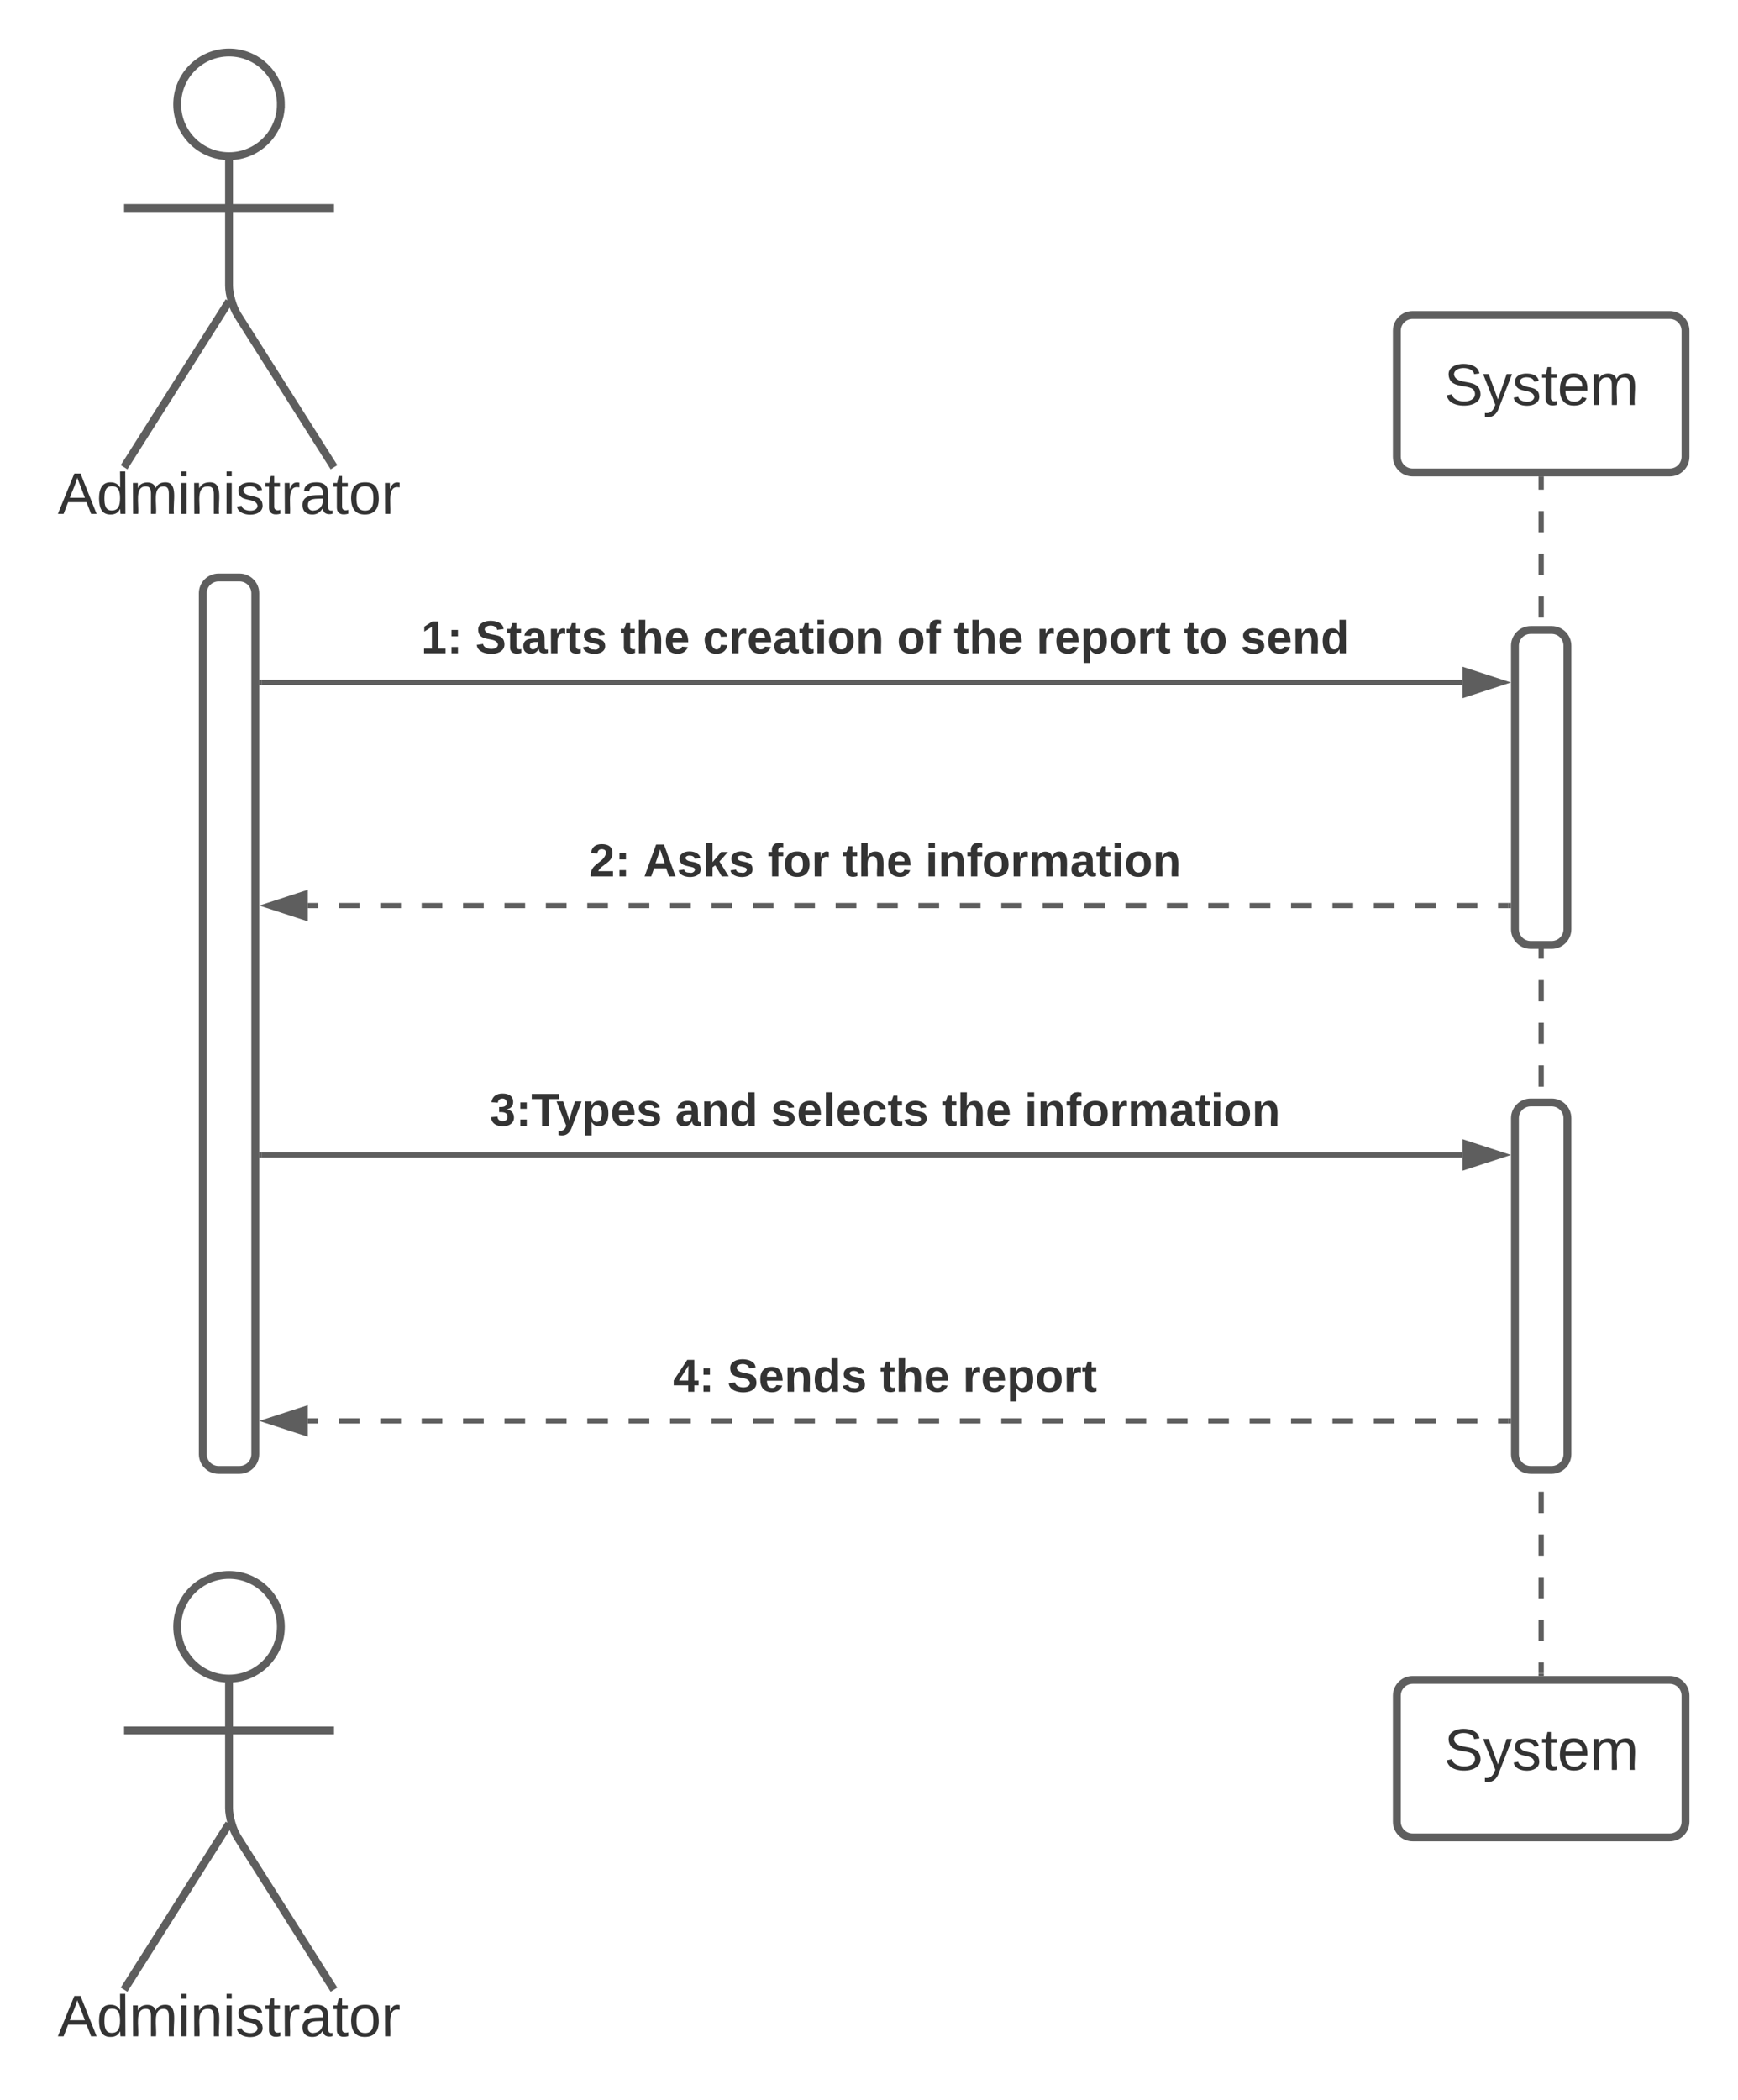 <svg xmlns="http://www.w3.org/2000/svg" xmlns:xlink="http://www.w3.org/1999/xlink" xmlns:lucid="lucid" width="662.28" height="800"><g transform="translate(-62.722 -40)" lucid:page-tab-id="0_0"><path d="M0 0h1870.87v1322.83H0z" fill="#fff"/><path d="M650 222.5v4.06m0 8.13v8.1m0 8.14v8.12m0 8.13v8.1m0 8.14v8.12m0 8.13v8.1m0 8.14v8.12m0 8.13v8.1m0 8.14v8.12m0 8.13v8.1m0 8.14v8.12m0 8.13v8.1m0 8.14v8.12m0 8.13v8.1m0 8.14v8.12m0 8.13v8.1m0 8.14v8.12m0 8.13v8.1m0 8.14v8.12m0 8.13v8.1m0 8.14v8.12m0 8.13v8.1m0 8.14v8.12m0 8.13v8.1m0 8.14v8.12m0 8.13v8.1m0 8.14v8.12m0 8.13v8.1m0 8.14v4.06" stroke="#5e5e5e" stroke-width="2" fill="none"/><path d="M651 222.53h-2v-1.03h2zM651 678.5h-2v-1.03h2z" fill="#5e5e5e"/><path d="M162.5 300H620" stroke="#5e5e5e" stroke-width="2" fill="none"/><path d="M162.53 301h-1.03v-2h1.03z" fill="#5e5e5e"/><path d="M635.26 300L621 304.64v-9.28z" stroke="#5e5e5e" stroke-width="2" fill="#5e5e5e"/><use xlink:href="#a" transform="matrix(1,0,0,1,223.185,274.667) translate(0 14.222)"/><use xlink:href="#b" transform="matrix(1,0,0,1,223.185,274.667) translate(20.691 14.222)"/><use xlink:href="#c" transform="matrix(1,0,0,1,223.185,274.667) translate(75.901 14.222)"/><use xlink:href="#d" transform="matrix(1,0,0,1,223.185,274.667) translate(107.407 14.222)"/><use xlink:href="#e" transform="matrix(1,0,0,1,223.185,274.667) translate(181.333 14.222)"/><use xlink:href="#c" transform="matrix(1,0,0,1,223.185,274.667) translate(202.963 14.222)"/><use xlink:href="#f" transform="matrix(1,0,0,1,223.185,274.667) translate(234.469 14.222)"/><use xlink:href="#g" transform="matrix(1,0,0,1,223.185,274.667) translate(290.617 14.222)"/><use xlink:href="#h" transform="matrix(1,0,0,1,223.185,274.667) translate(312.247 14.222)"/><path d="M140 266c0-3.3 2.7-6 6-6h8c3.3 0 6 2.7 6 6v328c0 3.3-2.7 6-6 6h-8c-3.3 0-6-2.7-6-6zM169.75 79.75c0 10.9-8.84 19.75-19.75 19.75-10.9 0-19.75-8.84-19.75-19.75C130.25 68.85 139.1 60 150 60c10.9 0 19.75 8.84 19.75 19.75z" stroke="#5e5e5e" stroke-width="3" fill="#fff"/><path d="M150 99.5v49.3c0 3.3 1.44 8.27 3.2 11.07L190 218m-40-63.2L110 218m0-98.75h80" stroke="#5e5e5e" stroke-width="3" fill="none"/><path d="M110 66c0-3.3 2.7-6 6-6h68c3.3 0 6 2.7 6 6v168c0 3.3-2.7 6-6 6h-68c-3.3 0-6-2.7-6-6z" fill="none"/><use xlink:href="#i" transform="matrix(1,0,0,1,30,218) translate(54.722 17.778)"/><path d="M640 286c0-3.3 2.7-6 6-6h8c3.3 0 6 2.7 6 6v108c0 3.3-2.7 6-6 6h-8c-3.3 0-6-2.7-6-6z" stroke="#5e5e5e" stroke-width="3" fill="#fff"/><path d="M180 385h3.95m7.88 0h7.9m7.88 0h7.9m7.9 0h7.87m7.9 0h7.88m7.9 0h7.87m7.9 0h7.88m7.9 0h7.88m7.88 0h7.9m7.88 0h7.9m7.88 0h7.88m7.9 0h7.88m7.9 0h7.88m7.88 0h7.9m7.88 0h7.9m7.87 0h7.88m7.9 0h7.88m7.9 0h7.87m7.9 0h7.88m7.9 0h7.9m7.87 0h7.9m7.88 0h7.9m7.88 0H531m7.9 0h7.9m7.88 0h7.88m7.9 0h7.88m7.9 0h7.88m7.88 0h7.9m7.88 0h7.9m7.88 0h3.94" stroke="#5e5e5e" stroke-width="2" fill="none"/><path d="M164.74 385l14.26-4.64v9.28z" stroke="#5e5e5e" stroke-width="2" fill="#5e5e5e"/><path d="M638.5 386h-1.03v-2h1.03z" fill="#5e5e5e"/><use xlink:href="#j" transform="matrix(1,0,0,1,287.21,359.667) translate(0 14.222)"/><use xlink:href="#k" transform="matrix(1,0,0,1,287.21,359.667) translate(20.691 14.222)"/><use xlink:href="#l" transform="matrix(1,0,0,1,287.21,359.667) translate(68.049 14.222)"/><use xlink:href="#m" transform="matrix(1,0,0,1,287.21,359.667) translate(96.593 14.222)"/><use xlink:href="#n" transform="matrix(1,0,0,1,287.21,359.667) translate(128.099 14.222)"/><path d="M180 581.33h3.95m7.88 0h7.9m7.88 0h7.9m7.9 0h7.87m7.9 0h7.88m7.9 0h7.87m7.9 0h7.88m7.9 0h7.88m7.88 0h7.9m7.88 0h7.9m7.88 0h7.88m7.9 0h7.88m7.9 0h7.88m7.88 0h7.9m7.88 0h7.9m7.87 0h7.88m7.9 0h7.88m7.9 0h7.87m7.9 0h7.88m7.9 0h7.9m7.87 0h7.9m7.88 0h7.9m7.88 0H531m7.9 0h7.9m7.88 0h7.88m7.9 0h7.88m7.9 0h7.88m7.88 0h7.9m7.88 0h7.9m7.88 0h3.94" stroke="#5e5e5e" stroke-width="2" fill="none"/><path d="M164.74 581.33L179 576.7v9.27z" stroke="#5e5e5e" stroke-width="2" fill="#5e5e5e"/><path d="M638.5 582.33h-1.03v-2h1.03z" fill="#5e5e5e"/><use xlink:href="#o" transform="matrix(1,0,0,1,319.21,556) translate(0 14.222)"/><use xlink:href="#p" transform="matrix(1,0,0,1,319.21,556) translate(20.691 14.222)"/><use xlink:href="#m" transform="matrix(1,0,0,1,319.21,556) translate(78.864 14.222)"/><use xlink:href="#q" transform="matrix(1,0,0,1,319.21,556) translate(110.37 14.222)"/><path d="M640 466c0-3.3 2.7-6 6-6h8c3.3 0 6 2.7 6 6v128c0 3.3-2.7 6-6 6h-8c-3.3 0-6-2.7-6-6z" stroke="#5e5e5e" stroke-width="3" fill="#fff"/><path d="M162.5 480H620" stroke="#5e5e5e" stroke-width="2" fill="none"/><path d="M162.53 481h-1.03v-2h1.03z" fill="#5e5e5e"/><path d="M635.26 480L621 484.64v-9.28z" stroke="#5e5e5e" stroke-width="2" fill="#5e5e5e"/><g><use xlink:href="#r" transform="matrix(1,0,0,1,249.407,454.667) translate(0 14.222)"/><use xlink:href="#s" transform="matrix(1,0,0,1,249.407,454.667) translate(70.617 14.222)"/><use xlink:href="#t" transform="matrix(1,0,0,1,249.407,454.667) translate(107.062 14.222)"/><use xlink:href="#m" transform="matrix(1,0,0,1,249.407,454.667) translate(172.198 14.222)"/><use xlink:href="#n" transform="matrix(1,0,0,1,249.407,454.667) translate(203.704 14.222)"/></g><path d="M169.75 659.75c0 10.9-8.84 19.75-19.75 19.75-10.9 0-19.75-8.84-19.75-19.75 0-10.9 8.84-19.75 19.75-19.75 10.9 0 19.75 8.84 19.75 19.75z" stroke="#5e5e5e" stroke-width="3" fill="#fff"/><path d="M150 679.5v49.3c0 3.3 1.44 8.27 3.2 11.07L190 798m-40-63.2L110 798m0-98.75h80" stroke="#5e5e5e" stroke-width="3" fill="none"/><path d="M110 646c0-3.3 2.7-6 6-6h68c3.3 0 6 2.7 6 6v168c0 3.3-2.7 6-6 6h-68c-3.3 0-6-2.7-6-6z" fill="none"/><g><use xlink:href="#i" transform="matrix(1,0,0,1,30,798) translate(54.722 17.778)"/></g><path d="M595 166c0-3.3 2.7-6 6-6h98c3.3 0 6 2.7 6 6v48c0 3.3-2.7 6-6 6h-98c-3.3 0-6-2.7-6-6z" stroke="#5e5e5e" stroke-width="3" fill="#fff"/><g><use xlink:href="#u" transform="matrix(1,0,0,1,607,172) translate(5.994 22.278)"/></g><path d="M595 686c0-3.3 2.7-6 6-6h98c3.3 0 6 2.7 6 6v48c0 3.3-2.7 6-6 6h-98c-3.3 0-6-2.7-6-6z" stroke="#5e5e5e" stroke-width="3" fill="#fff"/><g><use xlink:href="#u" transform="matrix(1,0,0,1,607,692) translate(5.994 22.278)"/></g><defs><path fill="#333" d="M23 0v-37h61v-169l-59 37v-38l62-41h46v211h57V0H23" id="v"/><path fill="#333" d="M35-132v-50h50v50H35zM35 0v-49h50V0H35" id="w"/><g id="a"><use transform="matrix(0.049,0,0,0.049,0,0)" xlink:href="#v"/><use transform="matrix(0.049,0,0,0.049,9.877,0)" xlink:href="#w"/></g><path fill="#333" d="M169-182c-1-43-94-46-97-3 18 66 151 10 154 114 3 95-165 93-204 36-6-8-10-19-12-30l50-8c3 46 112 56 116 5-17-69-150-10-154-114-4-87 153-88 188-35 5 8 8 18 10 28" id="x"/><path fill="#333" d="M115-3C79 11 28 4 28-45v-112H4v-33h27l15-45h31v45h36v33H77v99c-1 23 16 31 38 25v30" id="y"/><path fill="#333" d="M133-34C117-15 103 5 69 4 32 3 11-16 11-54c-1-60 55-63 116-61 1-26-3-47-28-47-18 1-26 9-28 27l-52-2c7-38 36-58 82-57s74 22 75 68l1 82c-1 14 12 18 25 15v27c-30 8-71 5-69-32zm-48 3c29 0 43-24 42-57-32 0-66-3-65 30 0 17 8 27 23 27" id="z"/><path fill="#333" d="M135-150c-39-12-60 13-60 57V0H25l-1-190h47c2 13-1 29 3 40 6-28 27-53 61-41v41" id="A"/><path fill="#333" d="M137-138c1-29-70-34-71-4 15 46 118 7 119 86 1 83-164 76-172 9l43-7c4 19 20 25 44 25 33 8 57-30 24-41C81-84 22-81 20-136c-2-80 154-74 161-7" id="B"/><g id="b"><use transform="matrix(0.049,0,0,0.049,0,0)" xlink:href="#x"/><use transform="matrix(0.049,0,0,0.049,11.852,0)" xlink:href="#y"/><use transform="matrix(0.049,0,0,0.049,17.728,0)" xlink:href="#z"/><use transform="matrix(0.049,0,0,0.049,27.605,0)" xlink:href="#A"/><use transform="matrix(0.049,0,0,0.049,34.519,0)" xlink:href="#y"/><use transform="matrix(0.049,0,0,0.049,40.395,0)" xlink:href="#B"/></g><path fill="#333" d="M114-157C55-157 80-60 75 0H25v-261h50l-1 109c12-26 28-41 61-42 86-1 58 113 63 194h-50c-7-57 23-157-34-157" id="C"/><path fill="#333" d="M185-48c-13 30-37 53-82 52C43 2 14-33 14-96s30-98 90-98c62 0 83 45 84 108H66c0 31 8 55 39 56 18 0 30-7 34-22zm-45-69c5-46-57-63-70-21-2 6-4 13-4 21h74" id="D"/><g id="c"><use transform="matrix(0.049,0,0,0.049,0,0)" xlink:href="#y"/><use transform="matrix(0.049,0,0,0.049,5.877,0)" xlink:href="#C"/><use transform="matrix(0.049,0,0,0.049,16.691,0)" xlink:href="#D"/></g><path fill="#333" d="M190-63c-7 42-38 67-86 67-59 0-84-38-90-98-12-110 154-137 174-36l-49 2c-2-19-15-32-35-32-30 0-35 28-38 64-6 74 65 87 74 30" id="E"/><path fill="#333" d="M25-224v-37h50v37H25zM25 0v-190h50V0H25" id="F"/><path fill="#333" d="M110-194c64 0 96 36 96 99 0 64-35 99-97 99-61 0-95-36-95-99 0-62 34-99 96-99zm-1 164c35 0 45-28 45-65 0-40-10-65-43-65-34 0-45 26-45 65 0 36 10 65 43 65" id="G"/><path fill="#333" d="M135-194c87-1 58 113 63 194h-50c-7-57 23-157-34-157-59 0-34 97-39 157H25l-1-190h47c2 12-1 28 3 38 12-26 28-41 61-42" id="H"/><g id="d"><use transform="matrix(0.049,0,0,0.049,0,0)" xlink:href="#E"/><use transform="matrix(0.049,0,0,0.049,9.877,0)" xlink:href="#A"/><use transform="matrix(0.049,0,0,0.049,16.79,0)" xlink:href="#D"/><use transform="matrix(0.049,0,0,0.049,26.667,0)" xlink:href="#z"/><use transform="matrix(0.049,0,0,0.049,36.543,0)" xlink:href="#y"/><use transform="matrix(0.049,0,0,0.049,42.42,0)" xlink:href="#F"/><use transform="matrix(0.049,0,0,0.049,47.358,0)" xlink:href="#G"/><use transform="matrix(0.049,0,0,0.049,58.173,0)" xlink:href="#H"/></g><path fill="#333" d="M121-226c-27-7-43 5-38 36h38v33H83V0H34v-157H6v-33h28c-9-59 32-81 87-68v32" id="I"/><g id="e"><use transform="matrix(0.049,0,0,0.049,0,0)" xlink:href="#G"/><use transform="matrix(0.049,0,0,0.049,10.815,0)" xlink:href="#I"/></g><path fill="#333" d="M135-194c53 0 70 44 70 98 0 56-19 98-73 100-31 1-45-17-59-34 3 33 2 69 2 105H25l-1-265h48c2 10 0 23 3 31 11-24 29-35 60-35zM114-30c33 0 39-31 40-66 0-38-9-64-40-64-56 0-55 130 0 130" id="J"/><g id="f"><use transform="matrix(0.049,0,0,0.049,0,0)" xlink:href="#A"/><use transform="matrix(0.049,0,0,0.049,6.914,0)" xlink:href="#D"/><use transform="matrix(0.049,0,0,0.049,16.79,0)" xlink:href="#J"/><use transform="matrix(0.049,0,0,0.049,27.605,0)" xlink:href="#G"/><use transform="matrix(0.049,0,0,0.049,38.42,0)" xlink:href="#A"/><use transform="matrix(0.049,0,0,0.049,45.333,0)" xlink:href="#y"/></g><g id="g"><use transform="matrix(0.049,0,0,0.049,0,0)" xlink:href="#y"/><use transform="matrix(0.049,0,0,0.049,5.877,0)" xlink:href="#G"/></g><path fill="#333" d="M88-194c31-1 46 15 58 34l-1-101h50l1 261h-48c-2-10 0-23-3-31C134-8 116 4 84 4 32 4 16-41 15-95c0-56 19-97 73-99zm17 164c33 0 40-30 41-66 1-37-9-64-41-64s-38 30-39 65c0 43 13 65 39 65" id="K"/><g id="h"><use transform="matrix(0.049,0,0,0.049,0,0)" xlink:href="#B"/><use transform="matrix(0.049,0,0,0.049,9.877,0)" xlink:href="#D"/><use transform="matrix(0.049,0,0,0.049,19.753,0)" xlink:href="#H"/><use transform="matrix(0.049,0,0,0.049,30.568,0)" xlink:href="#K"/></g><path fill="#333" d="M205 0l-28-72H64L36 0H1l101-248h38L239 0h-34zm-38-99l-47-123c-12 45-31 82-46 123h93" id="L"/><path fill="#333" d="M85-194c31 0 48 13 60 33l-1-100h32l1 261h-30c-2-10 0-23-3-31C134-8 116 4 85 4 32 4 16-35 15-94c0-66 23-100 70-100zm9 24c-40 0-46 34-46 75 0 40 6 74 45 74 42 0 51-32 51-76 0-42-9-74-50-73" id="M"/><path fill="#333" d="M210-169c-67 3-38 105-44 169h-31v-121c0-29-5-50-35-48C34-165 62-65 56 0H25l-1-190h30c1 10-1 24 2 32 10-44 99-50 107 0 11-21 27-35 58-36 85-2 47 119 55 194h-31v-121c0-29-5-49-35-48" id="N"/><path fill="#333" d="M24-231v-30h32v30H24zM24 0v-190h32V0H24" id="O"/><path fill="#333" d="M117-194c89-4 53 116 60 194h-32v-121c0-31-8-49-39-48C34-167 62-67 57 0H25l-1-190h30c1 10-1 24 2 32 11-22 29-35 61-36" id="P"/><path fill="#333" d="M135-143c-3-34-86-38-87 0 15 53 115 12 119 90S17 21 10-45l28-5c4 36 97 45 98 0-10-56-113-15-118-90-4-57 82-63 122-42 12 7 21 19 24 35" id="Q"/><path fill="#333" d="M59-47c-2 24 18 29 38 22v24C64 9 27 4 27-40v-127H5v-23h24l9-43h21v43h35v23H59v120" id="R"/><path fill="#333" d="M114-163C36-179 61-72 57 0H25l-1-190h30c1 12-1 29 2 39 6-27 23-49 58-41v29" id="S"/><path fill="#333" d="M141-36C126-15 110 5 73 4 37 3 15-17 15-53c-1-64 63-63 125-63 3-35-9-54-41-54-24 1-41 7-42 31l-33-3c5-37 33-52 76-52 45 0 72 20 72 64v82c-1 20 7 32 28 27v20c-31 9-61-2-59-35zM48-53c0 20 12 33 32 33 41-3 63-29 60-74-43 2-92-5-92 41" id="T"/><path fill="#333" d="M100-194c62-1 85 37 85 99 1 63-27 99-86 99S16-35 15-95c0-66 28-99 85-99zM99-20c44 1 53-31 53-75 0-43-8-75-51-75s-53 32-53 75 10 74 51 75" id="U"/><g id="i"><use transform="matrix(0.062,0,0,0.062,0,0)" xlink:href="#L"/><use transform="matrix(0.062,0,0,0.062,14.815,0)" xlink:href="#M"/><use transform="matrix(0.062,0,0,0.062,27.16,0)" xlink:href="#N"/><use transform="matrix(0.062,0,0,0.062,45.617,0)" xlink:href="#O"/><use transform="matrix(0.062,0,0,0.062,50.494,0)" xlink:href="#P"/><use transform="matrix(0.062,0,0,0.062,62.84,0)" xlink:href="#O"/><use transform="matrix(0.062,0,0,0.062,67.716,0)" xlink:href="#Q"/><use transform="matrix(0.062,0,0,0.062,78.827,0)" xlink:href="#R"/><use transform="matrix(0.062,0,0,0.062,85,0)" xlink:href="#S"/><use transform="matrix(0.062,0,0,0.062,92.346,0)" xlink:href="#T"/><use transform="matrix(0.062,0,0,0.062,104.691,0)" xlink:href="#R"/><use transform="matrix(0.062,0,0,0.062,110.864,0)" xlink:href="#U"/><use transform="matrix(0.062,0,0,0.062,123.21,0)" xlink:href="#S"/></g><path fill="#333" d="M182-182c0 78-84 86-111 141h115V0H12c-6-101 99-100 120-180 1-22-12-31-33-32-23 0-32 14-35 34l-49-3c5-45 32-70 84-70 51 0 83 22 83 69" id="V"/><g id="j"><use transform="matrix(0.049,0,0,0.049,0,0)" xlink:href="#V"/><use transform="matrix(0.049,0,0,0.049,9.877,0)" xlink:href="#w"/></g><path fill="#333" d="M199 0l-22-63H83L61 0H9l90-248h61L250 0h-51zm-33-102l-36-108c-10 38-24 72-36 108h72" id="W"/><path fill="#333" d="M147 0L96-86 75-71V0H25v-261h50v150l67-79h53l-66 74L201 0h-54" id="X"/><g id="k"><use transform="matrix(0.049,0,0,0.049,0,0)" xlink:href="#W"/><use transform="matrix(0.049,0,0,0.049,12.79,0)" xlink:href="#B"/><use transform="matrix(0.049,0,0,0.049,22.667,0)" xlink:href="#X"/><use transform="matrix(0.049,0,0,0.049,32.543,0)" xlink:href="#B"/></g><g id="l"><use transform="matrix(0.049,0,0,0.049,0,0)" xlink:href="#I"/><use transform="matrix(0.049,0,0,0.049,5.877,0)" xlink:href="#G"/><use transform="matrix(0.049,0,0,0.049,16.691,0)" xlink:href="#A"/></g><g id="m"><use transform="matrix(0.049,0,0,0.049,0,0)" xlink:href="#y"/><use transform="matrix(0.049,0,0,0.049,5.877,0)" xlink:href="#C"/><use transform="matrix(0.049,0,0,0.049,16.691,0)" xlink:href="#D"/></g><path fill="#333" d="M220-157c-53 9-28 100-34 157h-49v-107c1-27-5-49-29-50C55-147 81-57 75 0H25l-1-190h47c2 12-1 28 3 38 10-53 101-56 108 0 13-22 24-43 59-42 82 1 51 116 57 194h-49v-107c-1-25-5-48-29-50" id="Y"/><g id="n"><use transform="matrix(0.049,0,0,0.049,0,0)" xlink:href="#F"/><use transform="matrix(0.049,0,0,0.049,4.938,0)" xlink:href="#H"/><use transform="matrix(0.049,0,0,0.049,15.753,0)" xlink:href="#I"/><use transform="matrix(0.049,0,0,0.049,21.63,0)" xlink:href="#G"/><use transform="matrix(0.049,0,0,0.049,32.444,0)" xlink:href="#A"/><use transform="matrix(0.049,0,0,0.049,39.358,0)" xlink:href="#Y"/><use transform="matrix(0.049,0,0,0.049,55.16,0)" xlink:href="#z"/><use transform="matrix(0.049,0,0,0.049,65.037,0)" xlink:href="#y"/><use transform="matrix(0.049,0,0,0.049,70.914,0)" xlink:href="#F"/><use transform="matrix(0.049,0,0,0.049,75.852,0)" xlink:href="#G"/><use transform="matrix(0.049,0,0,0.049,86.667,0)" xlink:href="#H"/></g><path fill="#333" d="M165-50V0h-47v-50H5v-38l105-160h55v161h33v37h-33zm-47-37l2-116L46-87h72" id="Z"/><g id="o"><use transform="matrix(0.049,0,0,0.049,0,0)" xlink:href="#Z"/><use transform="matrix(0.049,0,0,0.049,9.877,0)" xlink:href="#w"/></g><g id="p"><use transform="matrix(0.049,0,0,0.049,0,0)" xlink:href="#x"/><use transform="matrix(0.049,0,0,0.049,11.852,0)" xlink:href="#D"/><use transform="matrix(0.049,0,0,0.049,21.728,0)" xlink:href="#H"/><use transform="matrix(0.049,0,0,0.049,32.543,0)" xlink:href="#K"/><use transform="matrix(0.049,0,0,0.049,43.358,0)" xlink:href="#B"/></g><g id="q"><use transform="matrix(0.049,0,0,0.049,0,0)" xlink:href="#A"/><use transform="matrix(0.049,0,0,0.049,6.914,0)" xlink:href="#D"/><use transform="matrix(0.049,0,0,0.049,16.79,0)" xlink:href="#J"/><use transform="matrix(0.049,0,0,0.049,27.605,0)" xlink:href="#G"/><use transform="matrix(0.049,0,0,0.049,38.42,0)" xlink:href="#A"/><use transform="matrix(0.049,0,0,0.049,45.333,0)" xlink:href="#y"/></g><path fill="#333" d="M128-127c34 4 56 21 59 58 7 91-148 94-172 28-4-9-6-17-7-26l51-5c1 24 16 35 40 36 23 0 39-12 38-36-1-31-31-36-65-34v-40c32 2 59-3 59-33 0-20-13-33-34-33s-33 13-35 32l-50-3c6-44 37-68 86-68 50 0 83 20 83 66 0 35-22 52-53 58" id="aa"/><path fill="#333" d="M136-208V0H84v-208H4v-40h212v40h-80" id="ab"/><path fill="#333" d="M123 10C108 53 80 86 19 72V37c35 8 53-11 59-39L3-190h52l48 148c12-52 28-100 44-148h51" id="ac"/><g id="r"><use transform="matrix(0.049,0,0,0.049,0,0)" xlink:href="#aa"/><use transform="matrix(0.049,0,0,0.049,9.877,0)" xlink:href="#w"/><use transform="matrix(0.049,0,0,0.049,15.753,0)" xlink:href="#ab"/><use transform="matrix(0.049,0,0,0.049,25.235,0)" xlink:href="#ac"/><use transform="matrix(0.049,0,0,0.049,35.111,0)" xlink:href="#J"/><use transform="matrix(0.049,0,0,0.049,45.926,0)" xlink:href="#D"/><use transform="matrix(0.049,0,0,0.049,55.802,0)" xlink:href="#B"/></g><g id="s"><use transform="matrix(0.049,0,0,0.049,0,0)" xlink:href="#z"/><use transform="matrix(0.049,0,0,0.049,9.877,0)" xlink:href="#H"/><use transform="matrix(0.049,0,0,0.049,20.691,0)" xlink:href="#K"/></g><path fill="#333" d="M25 0v-261h50V0H25" id="ad"/><g id="t"><use transform="matrix(0.049,0,0,0.049,0,0)" xlink:href="#B"/><use transform="matrix(0.049,0,0,0.049,9.877,0)" xlink:href="#D"/><use transform="matrix(0.049,0,0,0.049,19.753,0)" xlink:href="#ad"/><use transform="matrix(0.049,0,0,0.049,24.691,0)" xlink:href="#D"/><use transform="matrix(0.049,0,0,0.049,34.568,0)" xlink:href="#E"/><use transform="matrix(0.049,0,0,0.049,44.444,0)" xlink:href="#y"/><use transform="matrix(0.049,0,0,0.049,50.321,0)" xlink:href="#B"/></g><path fill="#333" d="M185-189c-5-48-123-54-124 2 14 75 158 14 163 119 3 78-121 87-175 55-17-10-28-26-33-46l33-7c5 56 141 63 141-1 0-78-155-14-162-118-5-82 145-84 179-34 5 7 8 16 11 25" id="ae"/><path fill="#333" d="M179-190L93 31C79 59 56 82 12 73V49c39 6 53-20 64-50L1-190h34L92-34l54-156h33" id="af"/><path fill="#333" d="M100-194c63 0 86 42 84 106H49c0 40 14 67 53 68 26 1 43-12 49-29l28 8c-11 28-37 45-77 45C44 4 14-33 15-96c1-61 26-98 85-98zm52 81c6-60-76-77-97-28-3 7-6 17-6 28h103" id="ag"/><g id="u"><use transform="matrix(0.062,0,0,0.062,0,0)" xlink:href="#ae"/><use transform="matrix(0.062,0,0,0.062,14.815,0)" xlink:href="#af"/><use transform="matrix(0.062,0,0,0.062,25.926,0)" xlink:href="#Q"/><use transform="matrix(0.062,0,0,0.062,37.037,0)" xlink:href="#R"/><use transform="matrix(0.062,0,0,0.062,43.21,0)" xlink:href="#ag"/><use transform="matrix(0.062,0,0,0.062,55.556,0)" xlink:href="#N"/></g></defs></g></svg>